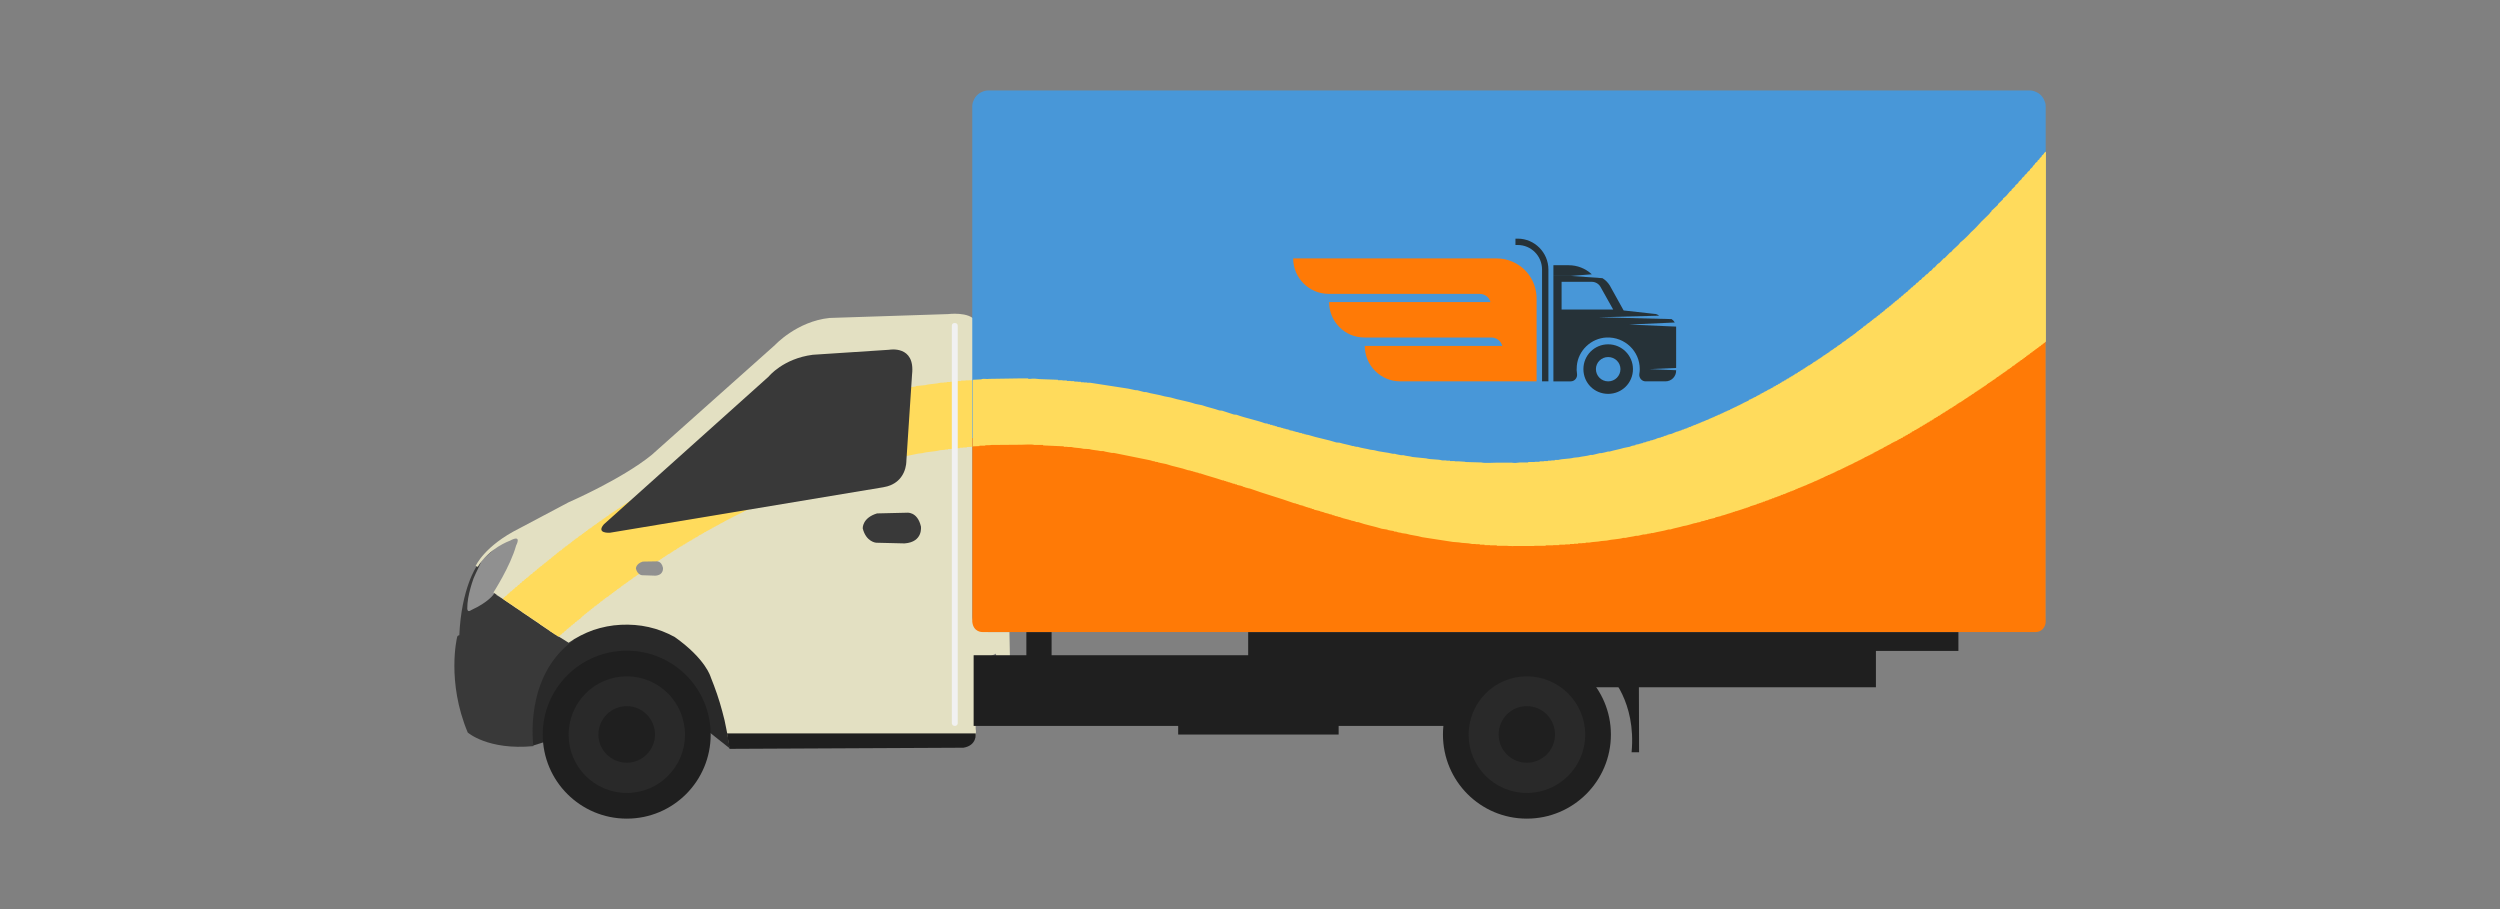 <svg version="1.2" xmlns="http://www.w3.org/2000/svg" viewBox="0 0 1100 400" width="1100" height="400">
	<rect x="0" y="0" width="1100" height="400" fill="#808080" stroke="none"/>
	<title>gazelle-svg</title>
	<style>
		tspan { white-space:pre } 
		.s0 { fill: #292929 } 
		.s1 { fill: #393939 } 
		.s2 { fill: #909090 } 
		.s3 { fill: #e3e0c2 } 
		.s4 { fill: #1f1f1f } 
		.s5 { fill: #4897d8 } 
		.s6 { fill: #ff7a06 } 
		.s7 { fill: #ffdb5c } 
		.s8 { fill: #f1f1f1 } 
		.s9 { fill: #263238 } 
	</style>
	<path id="Фигура_6_копия" fill-rule="evenodd" class="s0" d="m234.4 328.1l5.7-1.8 11.3-23.3 13.3-6.6 10.9-1.4 13.8 2.1 12.1 10.4 10.9 14.9 8.7 6.9-0.4-13.5-3.8-10.6c0 0-3.1-8.5-3.3-9.1-0.2-0.6-2.7-6.5-2.7-6.5l-8.4-7.6-8.5-5.4-10.5-4-16.9-1.4-15.7 3-6.6 10.2-10.8 10.6-1.3 16.2-0.7 9.9z"/>
	<path id="Фигура_4_копия" fill-rule="evenodd" class="s1" d="m252.4 281.7c-22.2 15.9-17.7 46.6-17.7 46.6-20 1.9-28.9-6-28.9-6-9.4-22.5-4.7-41.8-4.7-41.8q0-0.2 0.1-0.4 0.1-0.1 0.2-0.3 0.1-0.1 0.3-0.2 0.2-0.1 0.4-0.1c0.9-20.7 7.6-30.3 7.6-30.3l6.2-6.3 4-2.5 5.4-3 6.1 0.5-3.4 12.8-9.7 11.1z"/>
	<path id="Фигура_5_копия" fill-rule="evenodd" class="s2" d="m217.2 261.5l10.4-16.2 1.2-6-0.3-3.4-4.5 1.2-5.9 4-6 5.3-1.8 3.9q-1 2-1.9 4.1-0.8 2.2-1.4 4.4-0.6 2.2-1 4.4-0.4 2.3-0.4 4.6c0.1 2 1.8 0.6 1.8 0.6 7.5-3.4 9.8-6.9 9.8-6.9z"/>
	<path id="Фигура_1_копия" fill-rule="evenodd" class="s3" d="m321 328.6l103.2-0.6c6.5-1.6 5.1-7.3 5.1-7.3l-0.1-4.8 1.9-0.9-0.1-24 7.2-3.4 0.6 4.2 5.6-0.8-0.3-15.2-14 0.4-0.9-135c-2.7-4.2-12.1-3-12.1-3l-52.1 1.7c-14.4 1.5-24 11.9-24 11.9l-54.3 48.4c-13.2 10.7-36.5 20.8-36.5 20.8l-21.7 11.5c-15.4 7.7-19.2 16.5-19.2 16.5l0.9 0.4c5-8.3 14.2-11.5 14.2-11.5 5.5-3 2.7 2.1 2.7 2.1-2.5 9.1-10 20.7-10 20.7l25.4 17.3 7.7 4.8c3.3-2.3 7-4.2 10.9-5.6 3.9-1.3 7.9-2.1 12.1-2.3 4.1-0.2 8.2 0.1 12.2 1 4 0.9 7.9 2.4 11.5 4.4 13.7 9.7 15.8 17.6 15.8 17.6q1.5 3.7 2.8 7.5 1.3 3.8 2.3 7.6 1.1 3.9 1.8 7.8 0.8 3.9 1.4 7.8z"/>
	<path id="Эллипс_1_копия_4" class="s4" d="m275.8 360.2c-20.4 0-37-16.5-37-37 0-20.4 16.6-36.9 37-36.9 20.4 0 36.9 16.5 36.9 36.9 0 20.5-16.5 37-36.9 37z"/>
	<path id="Эллипс_1_копия_4-2" class="s0" d="m275.8 348.9c-14.2 0-25.6-11.5-25.6-25.6 0-14.2 11.4-25.7 25.6-25.7 14.2 0 25.6 11.5 25.6 25.7 0 14.1-11.4 25.6-25.6 25.6z"/>
	<path id="Прямоугольник_1_копия_4" fill-rule="evenodd" class="s4" d="m428.4 288.3h245.2v31.1h-245.2z"/>
	<path id="Прямоугольник_2_копия" fill-rule="evenodd" class="s4" d="m451.6 277.2h11.1v14.4h-11.1z"/>
	<path id="Прямоугольник_1_копия_4-2" fill-rule="evenodd" class="s4" d="m549.2 277.5h276.2v24.9h-276.2z"/>
	<path id="Прямоугольник_1_копия_4-3" fill-rule="evenodd" class="s4" d="m812.1 277.5h49.6v8.9h-49.6z"/>
	<path id="Прямоугольник_3_копия" fill-rule="evenodd" class="s5" d="m434.8 39.8h458.3q1.4 0 2.6 0.6 1.3 0.5 2.3 1.5 1 1 1.5 2.3 0.6 1.2 0.6 2.6v224.3q0 1.4-0.6 2.7-0.5 1.3-1.5 2.3-1 1-2.3 1.5-1.2 0.5-2.6 0.5h-458.3q-1.4 0-2.6-0.5-1.3-0.5-2.3-1.5-1-1-1.5-2.3-0.6-1.3-0.6-2.7v-224.3q0-1.4 0.6-2.6 0.5-1.3 1.5-2.3 1-1 2.3-1.5 1.2-0.6 2.6-0.6z"/>
	<path id="Фигура_11_копия" fill-rule="evenodd" class="s6" d="m895.6 278.1q0.9 0 1.7-0.3 0.9-0.4 1.5-1 0.6-0.7 1-1.6 0.3-0.8 0.3-1.7v-123.5l-99.9 55.2-82.3 26.8-70.6 1.2-44.2-7.9-48.3-15-37.3-10.2-33.8-8.2-30.9-1.9-25 2.8v80.8c0.5 4.7 4.5 4.5 4.5 4.5z"/>
	<path id="Прямоугольник_1_копия_4-4" fill-rule="evenodd" class="s4" d="m518.4 314.3h70.6v8.9h-70.6z"/>
	<path id="Эллипс_2_копия_2" class="s4" d="m275.8 335.6c-6.9 0-12.5-5.6-12.5-12.4 0-6.9 5.6-12.5 12.5-12.5 6.8 0 12.4 5.6 12.4 12.5 0 6.8-5.6 12.4-12.4 12.4z"/>
	<path id="Эллипс_1_копия_4-3" class="s4" d="m671.8 360.2c-20.4 0-36.9-16.5-36.9-37 0-20.4 16.5-36.9 36.9-36.9 20.4 0 37 16.5 37 36.9 0 20.5-16.6 37-37 37z"/>
	<path id="Эллипс_1_копия_4-4" class="s0" d="m671.8 348.9c-14.2 0-25.6-11.5-25.6-25.6 0-14.2 11.4-25.7 25.6-25.7 14.2 0 25.7 11.5 25.7 25.7 0 14.1-11.5 25.6-25.7 25.6z"/>
	<path id="Эллипс_2_копия_2-2" class="s4" d="m671.8 335.6c-6.9 0-12.4-5.6-12.4-12.4 0-6.9 5.5-12.5 12.4-12.5 6.9 0 12.4 5.6 12.4 12.5 0 6.8-5.5 12.4-12.4 12.4z"/>
	<path id="Фигура_3_копия_2" fill-rule="evenodd" class="s1" d="m385.5 238.8l12.5 0.3c8.3-0.6 7.2-7.5 7.2-7.5-1.6-6.8-6.4-6-6.4-6l-12.9 0.3c-6.6 2-6.3 6.6-6.3 6.6 1.5 6 5.9 6.3 5.9 6.3z"/>
	<path id="Фигура_7_копия" fill-rule="evenodd" class="s4" d="m717.9 331c2.1-22.4-9.7-34-9.7-34l12.9 0.3 0.1 33.7z"/>
	<path id="Фигура_9_копия" fill-rule="evenodd" class="s7" d="m427.8 167.3v29.3l-2.4 0.1v0.2h-1.6v0.1h-1.5v0.2h-1.4v0.1h-1.3v0.2h-1.3v0.1h-1.2v0.2h-1.2v0.1l-2.3 0.2c-2.4 0.7-5.4 0.6-7.8 1.3l-1.8 0.2c-1.5 0.4-3.3 0.6-4.8 1h-0.9c-0.8 0.3-2 0.5-2.8 0.8l-1.5 0.1v0.2l-1.4 0.1v0.2h-0.6v0.1h-0.7v0.2h-0.6v0.1h-0.6v0.2h-0.8c-2.6 0.8-5.6 1.3-8.2 2.2l-1.2 0.2v0.1h-0.4v0.2l-1.7 0.3v0.1l-1 0.2v0.1l-1.1 0.2v0.1h-0.6v0.2h-0.4v0.1h-0.6v0.2l-2 0.4v0.2l-1.5 0.3v0.1h-0.4v0.2h-0.4v0.1h-0.5v0.2l-0.9 0.1v0.2h-0.6c-5.3 1.9-10.8 3.6-15.9 5.8l-0.9 0.2v0.1h-0.3v0.1h-0.4v0.2h-0.3v0.1l-0.7 0.2v0.1h-0.5v0.2h-0.3v0.1h-0.4v0.2h-0.3v0.1h-0.5v0.2l-0.6 0.1v0.2l-1.5 0.4v0.2h-0.3v0.1h-0.4v0.2h-0.3v0.1h-0.5v0.2l-0.6 0.1v0.2h-0.4v0.1l-0.6 0.2v0.1h-0.5v0.2l-0.6 0.1v0.2h-0.4v0.1h-0.3v0.2l-0.6 0.1v0.2h-0.5v0.1h-0.3v0.2l-0.6 0.1v0.2h-0.4v0.1h-0.3v0.2l-0.6 0.1v0.2h-0.5v0.1h-0.3v0.2h-0.3v0.1l-0.9 0.3v0.2h-0.4v0.1l-0.6 0.2v0.1l-0.9 0.3v0.2h-0.3v0.1h-0.5v0.2l-0.6 0.1v0.2l-0.6 0.1v0.2h-0.3v0.1h-0.3v0.2l-0.9 0.3v0.1h-0.4v0.2l-0.9 0.3v0.1l-0.9 0.3v0.2l-0.9 0.3v0.1l-0.6 0.2v0.1l-0.6 0.2v0.1h-0.3v0.2h-0.3v0.1h-0.3v0.2h-0.3v0.1h-0.3v0.2h-0.3v0.1h-0.3v0.2h-0.3v0.1h-0.3v0.2h-0.3v0.1h-0.3l-0.2 0.3h-0.3v0.2h-0.3v0.1h-0.3v0.2h-0.3v0.1h-0.3v0.2h-0.3v0.1h-0.3v0.2h-0.3v0.1l-0.6 0.2-0.1 0.3h-0.3v0.1h-0.3v0.2h-0.3v0.1h-0.3v0.2h-0.3v0.1h-0.3v0.2h-0.3q-0.1 0.1-0.1 0.3h-0.3v0.1h-0.3v0.2h-0.3v0.1h-0.3v0.2h-0.3l-0.2 0.3h-0.3v0.1h-0.3v0.2h-0.3v0.1h-0.3l-0.1 0.3h-0.3v0.2h-0.3v0.1h-0.3v0.2h-0.3l-0.2 0.3h-0.3v0.1h-0.3v0.2h-0.3v0.1h-0.3l-0.1 0.3-0.9 0.3-0.2 0.3h-0.3v0.2h-0.3v0.1h-0.3l-0.1 0.3-0.9 0.3-0.2 0.3h-0.3v0.2h-0.3l-0.1 0.3-0.9 0.3-0.2 0.3-0.6 0.1-0.1 0.3-0.6 0.2q-0.1 0.1-0.2 0.3l-0.9 0.3-0.1 0.3-0.6 0.1v0.2l-0.5 0.1-0.1 0.3-0.6 0.2-0.2 0.3-0.6 0.1-0.1 0.3-0.6 0.2-0.2 0.3-0.6 0.1v0.2l-0.4 0.1-0.2 0.3-0.6 0.2-0.1 0.3h-0.3l-0.2 0.3-0.6 0.1v0.2l-0.4 0.1-0.2 0.3-0.6 0.2q-0.1 0.1-0.1 0.3h-0.3q-0.1 0.1-0.2 0.3h-0.3l-0.1 0.3-0.6 0.1-0.2 0.3h-0.3l-0.1 0.3h-0.3l-0.2 0.3h-0.3l-0.1 0.3-0.6 0.2-0.2 0.3h-0.3q-0.1 0.1-0.1 0.3h-0.3l-0.2 0.3h-0.3l-0.1 0.3h-0.3v0.1l-0.5 0.2-0.1 0.3h-0.3l-0.2 0.3h-0.3l-0.1 0.3h-0.3l-0.2 0.3h-0.3l-0.1 0.3h-0.3l-0.2 0.3h-0.3l-0.1 0.3h-0.3v0.1l-0.5 0.2-0.1 0.3h-0.3v0.1l-0.5 0.2-0.1 0.3h-0.3v0.1l-0.5 0.2-0.1 0.3h-0.3l-0.2 0.3h-0.3l-0.3 0.4h-0.3l-0.1 0.3h-0.3v0.2l-0.5 0.1-0.1 0.3h-0.3l-0.3 0.5h-0.3v0.1l-0.5 0.2-0.1 0.3h-0.3q-0.2 0.2-0.3 0.4h-0.3l-0.2 0.3h-0.3l-0.3 0.5h-0.3q-0.1 0.1-0.1 0.3h-0.3l-0.3 0.4h-0.3l-0.2 0.3h-0.3l-0.3 0.5h-0.3l-0.1 0.3h-0.3l-0.3 0.4h-0.3l-0.2 0.3h-0.3q-0.1 0.2-0.3 0.5h-0.3l-0.3 0.4h-0.3l-0.3 0.5h-0.3l-0.1 0.3h-0.3l-0.3 0.4h-0.3q-0.2 0.2-0.3 0.5h-0.3q-0.2 0.2-0.3 0.4h-0.3l-0.3 0.5h-0.3l-0.3 0.4h-0.3q-0.2 0.2-0.3 0.5h-0.3l-0.3 0.4h-0.3l-0.3 0.5h-0.3l-0.2 0.3-0.4 0.1-0.3 0.4h-0.3l-0.5 0.6h-0.3q-0.1 0.3-0.3 0.5h-0.3l-0.3 0.4h-0.3l-0.4 0.6h-0.3q-0.2 0.3-0.3 0.5h-0.3q-0.3 0.3-0.5 0.6h-0.3q-0.1 0.2-0.3 0.4h-0.3q-0.2 0.3-0.4 0.6h-0.3l-0.5 0.6h-0.3l-0.4 0.6h-0.3q-0.1 0.2-0.2 0.3h-0.1l-0.2 0.3h-0.3q-0.2 0.3-0.4 0.6h-0.3l-0.2 0.3h-0.1q-0.1 0.2-0.2 0.3h-0.3q-0.2 0.3-0.4 0.6h-0.3l-0.2 0.3q-0.1 0.2-0.1 0.3h-0.3l-0.6 0.8h-0.3q-0.3 0.3-0.5 0.6h-0.3l-0.6 0.7h-0.3l-0.6 0.8h-0.3l-0.6 0.7h-0.3l-0.6 0.8h-0.3q-0.3 0.4-0.6 0.7h-0.3l-0.7 0.9h-0.3l-0.6 0.8h-0.3l-0.8 0.9h-0.3v0.1q-0.1 0.2-0.2 0.3-0.1 0.1-0.3 0.2-0.1 0.1-0.2 0.1-0.2 0.1-0.3 0.2-0.2-0.2-0.4-0.4-0.3-0.2-0.5-0.3-0.2-0.2-0.5-0.3-0.2-0.1-0.4-0.2l-0.2-0.3h-0.3v-0.2l-0.4-0.1-0.2-0.3h-0.3l-0.1-0.3h-0.3l-0.3-0.5h-0.3l-0.2-0.3-0.4-0.1v-0.2h-0.3l-0.2-0.3h-0.3l-0.1-0.3h-0.3l-0.2-0.3h-0.3v-0.2l-0.4-0.1-0.2-0.3h-0.3v-0.2l-0.4-0.1-0.2-0.3h-0.3l-0.3-0.5h-0.3l-0.1-0.3-0.5-0.1v-0.2h-0.3l-0.1-0.3h-0.3l-0.2-0.3h-0.3l-0.1-0.3h-0.3v-0.1l-0.5-0.2-0.1-0.3h-0.3l-0.3-0.4h-0.3l-0.2-0.3-0.4-0.2v-0.1h-0.3l-0.2-0.3h-0.3l-0.1-0.3h-0.3l-0.2-0.3h-0.3v-0.2l-0.4-0.1-0.2-0.3h-0.3l-0.3-0.5h-0.3l-0.1-0.3h-0.3l-0.2-0.3h-0.3l-0.1-0.3h-0.3v-0.1l-0.5-0.2-0.1-0.3h-0.3v-0.1l-0.5-0.2-0.1-0.3h-0.3l-0.3-0.4h-0.3l-0.2-0.3-0.4-0.2v-0.1h-0.3l-0.2-0.3h-0.3l-0.1-0.3h-0.3v-0.2l-0.4-0.1-0.2-0.3h-0.3l-0.1-0.3h-0.3l-0.2-0.3h-0.3l-0.1-0.3c-0.4-0.3-0.3 0.2-0.5-0.4l0.9-0.8 0.2-0.3h0.3l0.9-1 0.4-0.2 0.8-0.9h0.3q0.1-0.2 0.3-0.4l0.4-0.3v-0.2h0.3l0.9-1h0.3l0.8-0.9h0.3l0.6-0.8h0.3l0.7-0.9h0.3q0.4-0.4 0.8-0.9h0.3l0.1-0.3 0.5-0.3v-0.1h0.3l0.6-0.8h0.3q0-0.1 0.1-0.3l0.5-0.3v-0.1h0.3l0.6-0.8h0.3l0.6-0.7h0.3l0.6-0.8h0.3q0.2-0.3 0.4-0.6h0.3l0.5-0.6h0.3q0.3-0.4 0.6-0.7h0.3l0.1-0.3h0.2l0.1-0.3h0.3l0.2-0.3h0.1q0.1-0.2 0.2-0.3h0.3q0.2-0.3 0.4-0.6h0.3q0.2-0.3 0.5-0.6h0.3l0.4-0.6h0.3l0.4-0.6h0.3q0.3-0.3 0.5-0.6h0.3q0.1-0.3 0.3-0.5h0.3l0.1-0.3h0.2l0.1-0.3h0.3q0.3-0.3 0.5-0.6h0.3l0.1-0.3 0.5-0.1 0.4-0.6h0.3l0.3-0.5h0.3l0.5-0.6h0.3l0.3-0.4h0.3l0.3-0.5h0.3q0.1-0.2 0.3-0.4h0.3q0.1-0.3 0.3-0.5h0.3q0.2-0.3 0.4-0.6h0.3q0.2-0.2 0.3-0.4l0.5-0.2 0.1-0.3h0.3l0.2-0.3 0.4-0.1q0.2-0.2 0.3-0.5h0.3l0.3-0.4h0.3l0.2-0.3h0.3l0.3-0.5h0.3l0.1-0.3 0.5-0.1q0.1-0.2 0.3-0.5h0.3q0.1-0.2 0.3-0.4h0.3l0.1-0.3h0.3l0.3-0.5h0.3q0.2-0.2 0.3-0.4h0.3q0.1-0.2 0.2-0.3h0.3l0.3-0.5h0.3q0.1-0.1 0.1-0.3h0.3l0.3-0.4h0.3l0.2-0.3h0.3l0.3-0.5h0.3l0.1-0.3h0.3l0.3-0.4h0.3q0.1-0.2 0.2-0.3h0.3q0.1-0.2 0.3-0.5h0.3v-0.1l0.4-0.2q0.1-0.1 0.2-0.3h0.3q0.1-0.2 0.3-0.4h0.3l0.1-0.3h0.3v-0.2l0.5-0.1 0.1-0.3h0.3l0.3-0.5h0.3l0.2-0.3 0.4-0.1v-0.2h0.3l0.2-0.3h0.3l0.1-0.3h0.3l0.2-0.3h0.3l0.3-0.4h0.3l0.1-0.3 0.5-0.2v-0.1h0.3l0.1-0.3h0.3l0.2-0.3h0.3l0.1-0.3h0.3l0.2-0.3h0.3l0.1-0.3h0.3l0.2-0.3h0.3l0.1-0.3h0.3l0.2-0.3h0.3q0.1-0.2 0.1-0.3l0.6-0.2 0.2-0.3h0.3l0.1-0.3h0.3v-0.1l0.5-0.2 0.1-0.3h0.3l0.2-0.3 0.4-0.1v-0.2l0.6-0.1q0.1-0.2 0.2-0.3h0.3q0.1-0.2 0.1-0.3h0.3l0.2-0.3 0.6-0.2v-0.1l0.4-0.2 0.2-0.3h0.3l0.1-0.3 0.6-0.1 0.2-0.3h0.3q0-0.2 0.1-0.3l0.6-0.2 0.2-0.3h0.3l0.1-0.3 0.6-0.1v-0.1l0.5-0.2 0.1-0.3 0.6-0.1q0.1-0.2 0.2-0.3l0.6-0.2 0.1-0.3 0.6-0.1 0.2-0.3 0.6-0.2v-0.1l0.4-0.1 0.2-0.3h0.3v-0.2h0.3l0.1-0.3 0.6-0.1q0.1-0.2 0.2-0.3l0.9-0.3q0-0.2 0.1-0.3l0.6-0.2 0.2-0.3 0.6-0.1 0.1-0.3 0.9-0.3 0.2-0.3h0.3v-0.2h0.3q0-0.1 0.1-0.3l0.9-0.3 0.2-0.3 0.9-0.3 0.1-0.3 0.9-0.3 0.2-0.3 0.9-0.3 0.1-0.3h0.3v-0.1h0.2v-0.2h0.3v-0.1h0.3q0.1-0.2 0.1-0.3h0.3v-0.2h0.3v-0.1h0.3v-0.2h0.3q0.1-0.1 0.2-0.3h0.3v-0.1h0.3v-0.2h0.3v-0.1h0.3v-0.2h0.3l0.1-0.3 0.9-0.3v-0.1l0.9-0.3 0.2-0.3h0.3v-0.2h0.3v-0.1h0.3v-0.2h0.3v-0.1h0.3v-0.2h0.3v-0.1h0.3l0.1-0.3 0.6-0.2v-0.1h0.4v-0.2h0.3v-0.1h0.3v-0.2h0.3v-0.1l0.6-0.2v-0.1h0.3v-0.2h0.3v-0.1h0.3v-0.2h0.3l0.1-0.3 2.4-1v-0.2l0.6-0.1v-0.2l0.6-0.1v-0.2h0.3v-0.1h0.3v-0.2h0.3v-0.1h0.3v-0.2l0.9-0.3v-0.1l0.6-0.2v-0.1h0.4v-0.2l0.9-0.3v-0.1h0.3v-0.2h0.3v-0.1h0.3v-0.2h0.3v-0.1h0.3v-0.2h0.3v-0.1h0.3v-0.2h0.5v-0.1l0.6-0.2v-0.1h0.3v-0.2h0.3v-0.1l0.9-0.3v-0.2h0.4v-0.1h0.3v-0.1l0.9-0.3v-0.2h0.4v-0.1h0.3v-0.2l0.9-0.3v-0.2h0.5v-0.1h0.3v-0.2l0.6-0.1v-0.2h0.4v-0.1h0.3v-0.2l0.6-0.1v-0.1h0.5v-0.2l0.6-0.2v-0.1h0.4v-0.2l0.6-0.1v-0.1h0.5v-0.2l0.6-0.2v-0.1h0.4v-0.1l0.6-0.2v-0.1h0.5v-0.2l0.6-0.1v-0.2l0.7-0.1v-0.2h0.5v-0.1l0.6-0.2v-0.1h0.4v-0.2h0.3v-0.1l0.8-0.2v-0.1h0.4v-0.2h0.3v-0.1l0.8-0.2v-0.1h0.4v-0.2h0.3v-0.1h0.5v-0.2h0.3v-0.1h0.4v-0.2h0.3v-0.1h0.5v-0.2h0.3v-0.1l0.9-0.2v-0.1h0.3v-0.2h0.4v-0.1h0.3v-0.2l0.9-0.1v-0.2h0.3v-0.1l0.9-0.2v-0.1h0.3v-0.2l1.4-0.3v-0.1h0.3v-0.2l1.3-0.3v-0.1h0.3v-0.2h0.5v-0.1h0.4v-0.2h0.5v-0.1h0.4c2.6-1.2 5.7-2 8.4-3l1.1-0.2v-0.1h0.4v-0.2h0.4v-0.1h0.5v-0.2l1.9-0.4v-0.2l1.5-0.3v-0.1l2.7-0.6c3.7-1.4 8-2.1 11.9-3.3h0.7c1.8-0.6 4-0.9 5.8-1.5l1.5-0.2c1.1-0.3 2.5-0.5 3.6-0.9h0.9c2.1-0.6 4.6-0.7 6.6-1.3l2.7-0.3v-0.2l4.1-0.4c2-0.6 4.8-0.5 6.9-1.1h1.3v-0.1h1.3v-0.2h1.5v-0.1h1.5v-0.1h1.6v-0.2h1.7v-0.2h1.9v-0.1z"/>
	<path id="Прямоугольник_4_копия" fill-rule="evenodd" class="s8" d="m420.1 142.1q0.3 0 0.5 0.1 0.2 0.1 0.4 0.2 0.2 0.2 0.3 0.4 0.1 0.3 0.1 0.5v174.9c0 0.3-0.1 0.6-0.4 0.9q-0.3 0.3-0.9 0.3-0.4 0-0.9-0.3c-0.2-0.3-0.4-0.6-0.4-0.9v-174.9q0-0.2 0.1-0.5 0.1-0.2 0.3-0.4 0.2-0.1 0.4-0.2 0.3-0.1 0.5-0.1z"/>
	<path id="Фигура_10_копия" fill-rule="evenodd" class="s7" d="m428.1 196.4v-29.3l3.8-0.2v-0.1c0.9-0.3 2.4 0.1 3.3-0.1l13.1-0.2h4.1v0.2h0.9q0.5-0.1 1-0.1 0.5 0 1 0 0.5 0 1 0.1 0.5 0 1 0.1l8.2 0.3v0.2h2v0.1h1.9v0.2h1.7v0.1h1.6v0.2h1.5v0.1h1.4v0.2h1.3v0.1h1.4v0.1h1.3l16.8 2.6c1 0.3 2.3 0.4 3.3 0.7h0.7c0.9 0.3 2.1 0.5 3 0.8h0.8c2.6 0.8 5.6 1.1 8.2 1.9l2.7 0.5c3.4 1.1 7.4 1.6 10.8 2.8l3 0.6c2.4 0.9 5.2 1.4 7.6 2.3l1.2 0.1c1.6 0.6 3.6 1.1 5.2 1.7l1.2 0.1c4 1.5 8.6 2.3 12.6 3.8h0.6v0.1h0.5v0.2l1 0.1v0.2l1.1 0.1v0.2l1 0.1v0.2h0.6v0.1h0.4v0.2l1.7 0.3v0.1l1 0.2v0.1l1.1 0.2v0.1l1.2 0.2v0.1h0.4v0.2l1.7 0.3v0.1l1 0.2v0.1l1.2 0.2v0.1h0.5v0.2h0.6v0.1h0.6v0.2l1 0.1v0.2h0.6v0.1l1.2 0.2c3.9 1.3 8.4 2 12.3 3.3l1.4 0.1c1.8 0.6 4 0.9 5.8 1.5h0.7v0.2h0.6v0.1h0.8c1.7 0.6 3.9 0.8 5.7 1.3l1.6 0.2c2.6 0.8 5.7 0.9 8.3 1.6h0.9c0.7 0.3 1.9 0.4 2.6 0.6h1.1c1.2 0.4 2.8 0.4 4 0.8l6 0.6c2.1 0.6 5 0.3 7.1 0.9h1.8v0.1h1.6v0.2h2.1v0.1h1.6l3 0.2v0.1l7.1 0.2c1.6 0.4 4.6 0.1 6.6 0.1h6.8q0.5 0.1 0.9 0.1 0.5 0 0.9 0 0.5-0.1 0.9-0.1 0.5 0 0.9-0.1h3.6v-0.2h2.9v-0.1h2.1v-0.2h1.9v-0.1h1.8v-0.2h1.5v-0.1h1.5v-0.2h1.5c2.1-0.6 4.8-0.4 6.9-1l2.1-0.2c1.6-0.4 3.7-0.5 5.2-1h0.9c1-0.3 2.3-0.5 3.2-0.8h0.7c0.9-0.2 2-0.4 2.9-0.7h0.7c2-0.6 4.4-1 6.3-1.6l3-0.6v-0.2h0.5v-0.1l1.6-0.3v-0.2l1.7-0.3v-0.1l1-0.2v-0.1h0.6v-0.2l1.5-0.3v-0.2h0.5v-0.1h0.4v-0.1h0.6v-0.2l1.5-0.3v-0.1l0.9-0.2v-0.1h0.4v-0.2h0.5v-0.2h0.4v-0.1h0.5v-0.1h0.6v-0.2l1.3-0.3v-0.2h0.3v-0.1h0.5v-0.1h0.4v-0.2h0.5v-0.2h0.4v-0.1l1.4-0.3c0.6-0.3 1.4-0.6 2.1-0.9l0.9-0.2v-0.1h0.3v-0.1l0.9-0.2v-0.1h0.3v-0.2h0.4v-0.1h0.5v-0.2h0.3v-0.1l0.9-0.2v-0.1h0.3v-0.2h0.4v-0.1h0.3v-0.2l0.9-0.1v-0.2h0.3v-0.1h0.4v-0.2h0.3v-0.1l0.7-0.2v-0.1h0.5v-0.2l0.7-0.1v-0.2h0.3v-0.1h0.5v-0.2l0.6-0.1v-0.2h0.4v-0.1h0.3v-0.2h0.5v-0.1l0.6-0.2v-0.1h0.4v-0.2h0.3v-0.1h0.5v-0.2l0.6-0.1v-0.2h0.3v-0.1h0.4v-0.2l0.6-0.1v-0.2h0.5v-0.1h0.3v-0.2l0.6-0.1v-0.2h0.4v-0.1h0.3v-0.2h0.3v-0.1h0.3v-0.2h0.5v-0.1h0.3v-0.2h0.3v-0.1l0.6-0.2v-0.1h0.4v-0.2h0.3v-0.1h0.3v-0.2h0.3v-0.1l0.9-0.3v-0.2h0.5v-0.1l0.9-0.3v-0.2h0.3v-0.1h0.3v-0.2h0.3v-0.1h0.3v-0.2l0.6-0.1v-0.2h0.4v-0.1h0.3v-0.2l0.6-0.1v-0.2l0.6-0.1v-0.2l0.6-0.1v-0.2h0.3v-0.1h0.3v-0.2h0.3v-0.1h0.3v-0.2h0.3v-0.1l2.4-1.1 0.1-0.3 0.9-0.3v-0.1h0.3v-0.2h0.3v-0.1h0.3v-0.2h0.3v-0.1h0.3v-0.2l0.6-0.1 0.2-0.3h0.3v-0.2h0.3v-0.1h0.3v-0.2h0.3v-0.1l0.6-0.2 0.1-0.3 0.6-0.1v-0.2h0.3v-0.1h0.3v-0.2h0.3l0.2-0.3h0.3v-0.1h0.3v-0.2h0.3v-0.1h0.3q0.1-0.2 0.1-0.3l0.6-0.2v-0.1h0.3v-0.1h0.3l0.2-0.3h0.3v-0.2h0.3v-0.1h0.3v-0.2h0.3q0.1-0.1 0.1-0.3l0.9-0.3 0.2-0.3 0.9-0.3 0.1-0.3 0.6-0.1q0.1-0.2 0.2-0.3l0.6-0.2 0.1-0.3 0.9-0.3 0.2-0.3 0.6-0.1 0.1-0.3 0.6-0.2 0.2-0.3 0.6-0.1 0.1-0.3 0.6-0.2 0.2-0.3 0.6-0.1 0.1-0.3h0.3v-0.2h0.3l0.2-0.3h0.3l0.1-0.3 0.6-0.1q0.1-0.2 0.2-0.3h0.3l0.1-0.3 0.6-0.2v-0.1l0.5-0.2 0.1-0.3 0.6-0.1v-0.2l0.5-0.1 0.1-0.3 0.6-0.2 0.2-0.3h0.3l0.1-0.3h0.3l0.2-0.3h0.3l0.1-0.3 0.6-0.1q0.1-0.2 0.2-0.3h0.3v-0.2l0.4-0.1 0.2-0.3h0.3l0.1-0.3 0.5-0.2v-0.1l0.6-0.2 0.1-0.3h0.3v-0.1l0.5-0.2 0.1-0.3h0.3l0.2-0.3h0.3v-0.1l0.4-0.2 0.2-0.3h0.3l0.3-0.4h0.3l0.1-0.3 0.5-0.2v-0.1h0.3l0.1-0.3h0.3l0.2-0.3h0.3l0.1-0.3h0.3l0.2-0.3h0.3l0.3-0.5h0.3l0.1-0.3h0.3v-0.1l0.5-0.2 0.1-0.3h0.3l0.3-0.4h0.3v-0.2l0.5-0.1 0.1-0.3h0.3q0.2-0.3 0.3-0.5h0.3l0.2-0.3h0.3q0.1-0.2 0.3-0.4h0.3l0.1-0.3h0.3l0.3-0.5h0.3l0.2-0.3h0.3l0.1-0.3 0.5-0.1q0.1-0.3 0.3-0.5h0.3q0-0.1 0.1-0.3h0.3l0.2-0.3 0.4-0.1 0.3-0.5h0.3l0.2-0.3h0.3l0.3-0.4h0.3l0.3-0.5h0.3q0.1-0.2 0.3-0.4h0.3l0.3-0.5h0.2q0.2-0.2 0.3-0.4h0.3l0.3-0.5h0.3l0.3-0.4h0.3l0.3-0.5h0.3l0.4-0.6h0.3l0.3-0.4h0.3q0.2-0.2 0.3-0.5h0.3q0.3-0.3 0.5-0.6l0.4-0.1 0.2-0.3h0.3l0.4-0.6h0.3l0.3-0.5h0.3q0.3-0.3 0.5-0.6l0.4-0.1 0.2-0.3h0.3l0.4-0.6h0.3q0.3-0.3 0.5-0.6h0.3l0.4-0.6h0.3l0.5-0.6h0.3q0.2-0.3 0.4-0.6h0.3l0.6-0.8h0.3q0.3-0.3 0.5-0.6h0.3l0.6-0.7h0.3l0.1-0.3h0.2l0.1-0.3h0.3l0.2-0.3 0.4-0.3v-0.2h0.3l0.6-0.7h0.3l0.2-0.3 0.4-0.3v-0.1h0.3l0.6-0.8h0.3l0.8-0.9h0.3l0.7-0.9h0.3l0.6-0.7h0.3l0.9-1.1h0.3l0.7-0.9h0.3q0.5-0.5 0.9-1h0.3l0.9-1.1h0.3l1.1-1.2h0.3l1-1.2h0.3l1.2-1.3h0.3l1.4-1.5h0.3l1.3-1.5h0.3l1.2-1.4 0.6-0.4v-0.2h0.3l2-2.1h0.3l2.5-2.6h0.3l0.9-1.1 2.4-2.2 0.9-1.1q0.6-0.5 1.2-1 0.7-0.6 1.2-1.1 0.6-0.6 1.2-1.2 0.5-0.6 1.1-1.2 0.6-0.5 1.2-1.1 0.5-0.5 1.1-1.1 0.6-0.6 1.1-1.2 0.5-0.6 1.1-1.2l3.4-3.3 0.7-0.9 0.3-0.2v-0.3l2.9-2.7v-0.3l2.2-2.1v-0.3l1.5-1.3 1.5-1.8 0.8-0.6v-0.3l1.6-1.5v-0.3l1.4-1.2v-0.3l1.5-1.4v-0.3l1.2-1v-0.3l1.2-1v-0.3l1.2-1v-0.3l1.2-1.1v-0.3h0.1l0.5-0.6 0.4-0.3v-0.3l1.1-0.9v-0.3l0.9-0.7v-0.3l0.9-0.8v-0.3l1-0.9v-0.3l0.9-0.7v83.6l-0.4 0.3v0.2h-0.3q-0.2 0.2-0.3 0.4h-0.3l-0.3 0.5h-0.3l-0.5 0.6h-0.3l-0.3 0.4-0.4 0.2-0.2 0.3h-0.3l-0.3 0.4h-0.3q-0.1 0.3-0.3 0.5h-0.3l-0.3 0.4h-0.3l-0.3 0.5h-0.3l-0.3 0.4h-0.3l-0.3 0.5h-0.3q-0.1 0.2-0.3 0.4h-0.3l-0.1 0.3h-0.3l-0.3 0.5h-0.3q-0.2 0.2-0.3 0.4h-0.3q-0.2 0.3-0.3 0.5h-0.3l-0.3 0.4h-0.3l-0.2 0.3h-0.3l-0.3 0.5h-0.3l-0.3 0.4h-0.3q-0.1 0.2-0.1 0.3h-0.3q-0.1 0.2-0.2 0.3l-0.4 0.2-0.3 0.4h-0.3l-0.2 0.3h-0.3l-0.3 0.5h-0.3l-0.1 0.3h-0.3l-0.3 0.4h-0.3q-0.1 0.2-0.2 0.3h-0.3q-0.1 0.2-0.3 0.5h-0.3q-0.1 0.1-0.1 0.3h-0.3q-0.2 0.2-0.3 0.4h-0.3l-0.2 0.3h-0.3l-0.3 0.5h-0.3v0.1l-0.4 0.2-0.2 0.3h-0.3l-0.3 0.4h-0.3v0.2l-0.4 0.1-0.2 0.3h-0.3l-0.3 0.5h-0.3q-0.1 0.1-0.1 0.3h-0.3v0.1l-0.5 0.2-0.1 0.3h-0.3q-0.2 0.2-0.3 0.4h-0.3l-0.2 0.3h-0.3v0.2l-0.4 0.1q-0.1 0.2-0.2 0.3h-0.3q-0.1 0.2-0.3 0.5h-0.3l-0.1 0.3-0.5 0.1v0.2h-0.3l-0.1 0.3h-0.3l-0.2 0.3h-0.3l-0.1 0.3h-0.3l-0.2 0.3h-0.3l-0.1 0.3h-0.3q-0.1 0.1-0.2 0.3h-0.3l-0.1 0.3h-0.3q-0.1 0.1-0.2 0.3h-0.3q-0.1 0.2-0.3 0.4h-0.3l-0.1 0.3-0.5 0.2v0.1h-0.3l-0.1 0.3h-0.3q-0.1 0.2-0.2 0.3l-0.6 0.2-0.1 0.3h-0.3l-0.2 0.3h-0.3l-0.1 0.3h-0.3l-0.2 0.3h-0.3v0.1l-0.4 0.2-0.2 0.3h-0.3l-0.1 0.3h-0.3l-0.2 0.3h-0.3l-0.1 0.3-0.6 0.1q-0.1 0.2-0.2 0.3h-0.3v0.2l-0.4 0.1q-0.1 0.2-0.2 0.3h-0.3l-0.1 0.3-0.5 0.2v0.1l-0.6 0.2-0.1 0.3h-0.3l-0.2 0.3h-0.3l-0.1 0.3-0.6 0.1-0.2 0.3h-0.3q0 0.2-0.1 0.3h-0.3l-0.2 0.3-0.6 0.2v0.1l-0.4 0.2-0.2 0.3-0.6 0.1v0.2l-0.4 0.1-0.2 0.3-0.6 0.2-0.1 0.3h-0.3l-0.2 0.3-0.6 0.1-0.1 0.3-0.6 0.2-0.2 0.3-0.6 0.1v0.2l-0.4 0.1-0.1 0.3-0.6 0.2q-0.1 0.1-0.2 0.3l-0.6 0.1-0.1 0.3-0.6 0.2q-0.1 0.1-0.2 0.3l-0.6 0.1-0.1 0.3-0.6 0.2-0.2 0.3-0.6 0.1q-0.1 0.2-0.1 0.3l-0.6 0.2-0.2 0.3-0.6 0.1q-0.1 0.2-0.1 0.3h-0.3v0.2h-0.3l-0.2 0.3-0.6 0.1-0.1 0.3-0.9 0.3-0.2 0.3-0.9 0.3-0.1 0.3-0.6 0.2-0.2 0.3-0.9 0.3-0.1 0.3-0.9 0.3-0.2 0.3-0.9 0.3-0.1 0.3-0.9 0.3-0.2 0.3-0.6 0.1v0.2h-0.3v0.1h-0.3l-0.1 0.3h-0.3v0.2h-0.3v0.1h-0.3v0.1h-0.3l-0.2 0.3h-0.3v0.1h-0.3v0.2h-0.3v0.1h-0.3l-0.1 0.3h-0.3v0.2h-0.3v0.1h-0.3v0.2h-0.3v0.1h-0.3l-0.2 0.3h-0.3v0.2h-0.3v0.1h-0.3v0.2h-0.3v0.1h-0.3q-0.1 0.2-0.1 0.3h-0.3v0.2h-0.3v0.1h-0.3v0.2h-0.3v0.1h-0.3v0.2h-0.3v0.1h-0.3q-0.1 0.2-0.2 0.3h-0.3v0.2h-0.3v0.1h-0.3v0.2h-0.3v0.1h-0.3v0.2l-0.6 0.1-0.1 0.3-0.6 0.2v0.1h-0.3v0.2h-0.3v0.1h-0.3v0.2h-0.3v0.1l-0.6 0.2v0.1l-0.6 0.2v0.1l-0.9 0.3-0.2 0.3-0.6 0.2v0.1h-0.3v0.2h-0.3v0.1h-0.3v0.2h-0.3v0.1h-0.3v0.2l-0.6 0.1v0.2l-0.6 0.1v0.2l-0.6 0.1v0.2h-0.3v0.1h-0.3v0.2h-0.3v0.1h-0.3v0.2l-0.9 0.3v0.1l-0.6 0.2v0.1h-0.4v0.2l-0.9 0.3v0.1h-0.3v0.2h-0.3v0.1h-0.3v0.2h-0.3v0.1h-0.3v0.2h-0.3v0.1h-0.3v0.2h-0.3v0.1h-0.3v0.2h-0.3v0.1h-0.5v0.2l-0.6 0.1v0.2h-0.3v0.1h-0.3v0.2l-0.9 0.3v0.1l-1.3 0.5v0.1l-0.6 0.2v0.1h-0.5v0.2h-0.3v0.1l-0.9 0.3v0.2h-0.4v0.1h-0.3v0.2l-0.9 0.3v0.1h-0.4v0.2h-0.3v0.1l-0.6 0.2v0.1h-0.4v0.2h-0.3v0.1l-0.6 0.2v0.1h-0.5v0.2h-0.3v0.1l-0.6 0.2v0.1h-0.4v0.2l-0.6 0.1v0.2h-0.5v0.1l-0.6 0.2v0.1h-0.4v0.2l-0.6 0.1v0.2h-0.5v0.1l-0.6 0.2v0.1h-0.4v0.1h-0.3v0.2h-0.4v0.1l-0.6 0.2v0.1h-0.5v0.2h-0.3v0.1h-0.4v0.2l-0.6 0.1v0.2h-0.5v0.2h-0.3v0.1l-0.7 0.1v0.2h-0.5v0.1h-0.3v0.2l-0.7 0.1v0.2h-0.5v0.1h-0.3v0.2h-0.4v0.2h-0.3v0.1h-0.5v0.1h-0.3v0.2l-0.9 0.1v0.2l-0.7 0.2v0.1h-0.3v0.1h-0.5v0.2h-0.3v0.1l-0.9 0.2v0.1h-0.3v0.2l-0.9 0.1v0.2h-0.3v0.1l-0.9 0.2v0.1h-0.3v0.2h-0.4v0.1l-0.9 0.2v0.1h-0.3v0.2l-0.9 0.1v0.2h-0.3v0.1h-0.5v0.2h-0.4v0.1h-0.5v0.2h-0.4v0.1h-0.5v0.2h-0.3v0.1l-2.7 0.8v0.1h-0.3v0.2h-0.4v0.1h-0.4v0.2h-0.5v0.1h-0.4v0.2h-0.5v0.1h-0.4v0.2h-0.5v0.1h-0.4v0.2h-0.5v0.1l-0.9 0.2v0.1l-0.9 0.2v0.1h-0.6v0.2h-0.4v0.1h-0.5v0.2h-0.4v0.1h-0.5v0.2h-0.4v0.1h-0.6v0.2h-0.5v0.1h-0.4v0.2h-0.5v0.1l-1.9 0.5v0.1l-2.6 0.6v0.2l-3.1 0.7v0.2l-1.2 0.1v0.2h-0.5v0.1l-1.6 0.3v0.2l-1.7 0.3v0.1l-1.2 0.2c-1.1 0.4-2.5 0.7-3.5 1l-1.2 0.2c-1.8 0.6-4 0.9-5.7 1.5h-0.8c-2.2 0.7-4.8 1-7 1.6h-0.9v0.2h-0.8v0.1h-0.7v0.2h-0.8v0.1h-0.9c-0.6 0.2-1.7 0.4-2.4 0.6h-0.9c-1.3 0.4-3.1 0.5-4.5 0.9h-1c-2.2 0.7-5.1 0.6-7.3 1.2l-2.4 0.2c-1.6 0.4-3.8 0.3-5.4 0.7h-1.5v0.2h-1.5v0.1h-1.8v0.2h-1.8v0.1h-1.8v0.2h-2.1v0.1h-2.6v0.2h-2.7v0.1h-3.3v0.2h-5v0.1h-8.1q-0.5 0-1 0-0.5 0.1-1 0-0.5 0-1 0-0.5-0.1-1-0.1h-4.4v-0.2h-3v-0.1h-2.4v-0.2h-2.1v-0.2h-1.8v-0.1h-1.6c-1.8-0.5-4.1-0.3-5.8-0.7l-2.6-0.2-13.6-2.1c-2.2-0.7-4.8-0.8-6.9-1.5l-2.2-0.3v-0.1l-1.4-0.2v-0.1h-0.6v-0.2l-1.3-0.1v-0.2l-2-0.3v-0.1h-0.7v-0.2l-2.6-0.4c-3.3-1.1-7.1-1.7-10.3-2.9l-1.2-0.1v-0.2h-0.4v-0.1l-1.1-0.2v-0.1h-0.6v-0.2h-0.6v-0.1l-3.1-0.8v-0.1h-0.5v-0.2h-0.4v-0.1l-1.1-0.2v-0.1l-1.5-0.3v-0.2l-1-0.1v-0.2l-1.5-0.3v-0.1l-2-0.5v-0.1l-1.9-0.5v-0.1l-2.6-0.6v-0.2h-0.4v-0.1h-0.5v-0.2h-0.4v-0.1h-0.4v-0.2h-0.5v-0.1h-0.6v-0.2l-0.9-0.1v-0.2h-0.4v-0.1h-0.5v-0.2h-0.4v-0.1l-1.5-0.3v-0.2h-0.5v-0.1l-0.9-0.2v-0.1l-1-0.2c-6.3-2.3-13.1-4.1-19.3-6.4l-1.1-0.2v-0.1l-0.9-0.1v-0.2h-0.4v-0.1h-0.5v-0.2h-0.4v-0.2h-0.5v-0.1l-1.9-0.4v-0.2l-0.9-0.1v-0.2h-0.6v-0.1h-0.5v-0.2h-0.4v-0.1h-0.5v-0.2h-0.4v-0.1h-0.6v-0.2h-0.5v-0.1h-0.4v-0.2h-0.5v-0.1h-0.4v-0.2h-0.6c-3.1-1.1-6.7-2-9.9-3.1h-0.6v-0.2h-0.4v-0.1l-1.1-0.2v-0.1l-1-0.2v-0.1l-1.1-0.2v-0.1l-1.2-0.2c-3-1.1-6.5-1.6-9.6-2.7l-3-0.6v-0.1h-0.6v-0.2h-0.6v-0.1h-0.7v-0.2h-0.6v-0.1h-0.6v-0.2h-0.6v-0.1l-16.3-3.3h-0.9c-1.1-0.3-2.6-0.4-3.7-0.8h-1.1c-1.6-0.4-3.6-0.4-5.2-0.9l-2.4-0.1c-1.6-0.5-3.8-0.3-5.4-0.8h-1.7v-0.1h-1.6v-0.2l-9.1-0.4v-0.2h-3.8c-1.5-0.4-3.9-0.1-5.7-0.1l-13.3 0.1c-0.7 0.2-2 0-2.8 0.2v0.1h-2.4v0.2z"/>
	<path id="Фигура_3_копия_2-2" fill-rule="evenodd" class="s2" d="m282.5 253.1l5.9 0.2c3.8-0.3 3.3-3.5 3.3-3.5-0.7-3.2-3-2.8-3-2.8l-5.9 0.1c-3.1 1-3 3.1-3 3.1 0.7 2.8 2.7 2.9 2.7 2.9z"/>
	<path id="Фигура_2_копия" fill-rule="evenodd" class="s1" d="m388.6 214.4c10.5-1.7 10.2-11.6 10.2-11.6l2.5-38c1.5-13.1-10.1-10.9-10.1-10.9l-33.6 2.2c-13.1 1.7-19.4 9.6-19.4 9.6l-72.5 65c-3.6 4.2 2.7 3.7 2.7 3.7z"/>
	<path id="Фигура_22_копия" fill-rule="evenodd" class="s4" d="m319.9 322.7l1.1 6.8 102.9-0.5c6.1-1 5.4-6.3 5.4-6.3z"/>
	<g id="&lt;Group&gt;">
		<g id="&lt;Group&gt;">
			<g id="&lt;Group&gt;">
				<g id="&lt;Group&gt;">
					<path id="&lt;Compound Path&gt;" fill-rule="evenodd" class="s9" d="m737.5 161.9l-11.7 0.5 11.7 0.5v0.2c0 2.6-2.1 4.7-4.7 4.7h-8.7c-1.7 0-3-1.5-2.8-3.2q0.2-1.1 0.2-2.2c0-7.9-6.6-14.2-14.6-13.9-6.8 0.3-12.5 5.7-13.1 12.5q-0.2 1.8 0.1 3.6c0.2 1.7-1.1 3.2-2.8 3.2h-7.6v-46.4h7.6l14 1c1.3 0.8 2.4 1.9 3.2 3.2l6.1 11 13.5 1.5c0.8 0 1.5 0.3 2.1 0.8l-26.6 0.7 32.1 0.8q0.9 0.6 1.4 1.5l-20.1 0.9 20.7 0.9q0 0.3 0 0.6zm-27.7-25.7l-5.6-10q0 0 0 0c-0.8-1.4-2.3-2.2-3.8-2.2h-13.3v12.2z"/>
					<path id="&lt;Compound Path&gt;" fill-rule="evenodd" class="s9" d="m707.6 173.3c-6.1 0-10.9-4.8-10.9-10.9 0-6 4.8-10.9 10.9-10.9 6 0 10.9 4.9 10.9 10.9 0 6.1-4.9 10.9-10.9 10.9zm5.4-10.9c0-2.9-2.4-5.3-5.4-5.3-3 0-5.4 2.4-5.4 5.3 0 3 2.4 5.4 5.4 5.4 3 0 5.4-2.4 5.4-5.4z"/>
					<path id="&lt;Path&gt;" class="s6" d="m676.1 131.4c0-7-4-13.3-10.3-16.1-2.3-1.1-4.8-1.6-7.4-1.6h-4.2-34.5-50.7c0 8.6 7 15.6 15.6 15.6h66.4c2.3 0 4.3 1.5 4.8 3.6h-71c0 8.6 6.9 15.6 15.5 15.6h55.9c2.2 0 4.2 1.5 4.8 3.7h-60.5c0 8.6 7 15.6 15.6 15.6h53 7z"/>
				</g>
			</g>
			<g id="&lt;Group&gt;">
				<path id="&lt;Path&gt;" class="s9" d="m681.3 167.8h-2.8v-49.2c0-6-4.8-10.8-10.7-10.8h-1v-2.8h1c7.4 0 13.5 6.1 13.5 13.6z"/>
			</g>
		</g>
		<path id="&lt;Path&gt;" class="s9" d="m700.4 120.7l-9.3 0.7h-7.6v-4.7h6.7c3.8 0 7.4 1.4 10.2 4z"/>
	</g>
</svg>